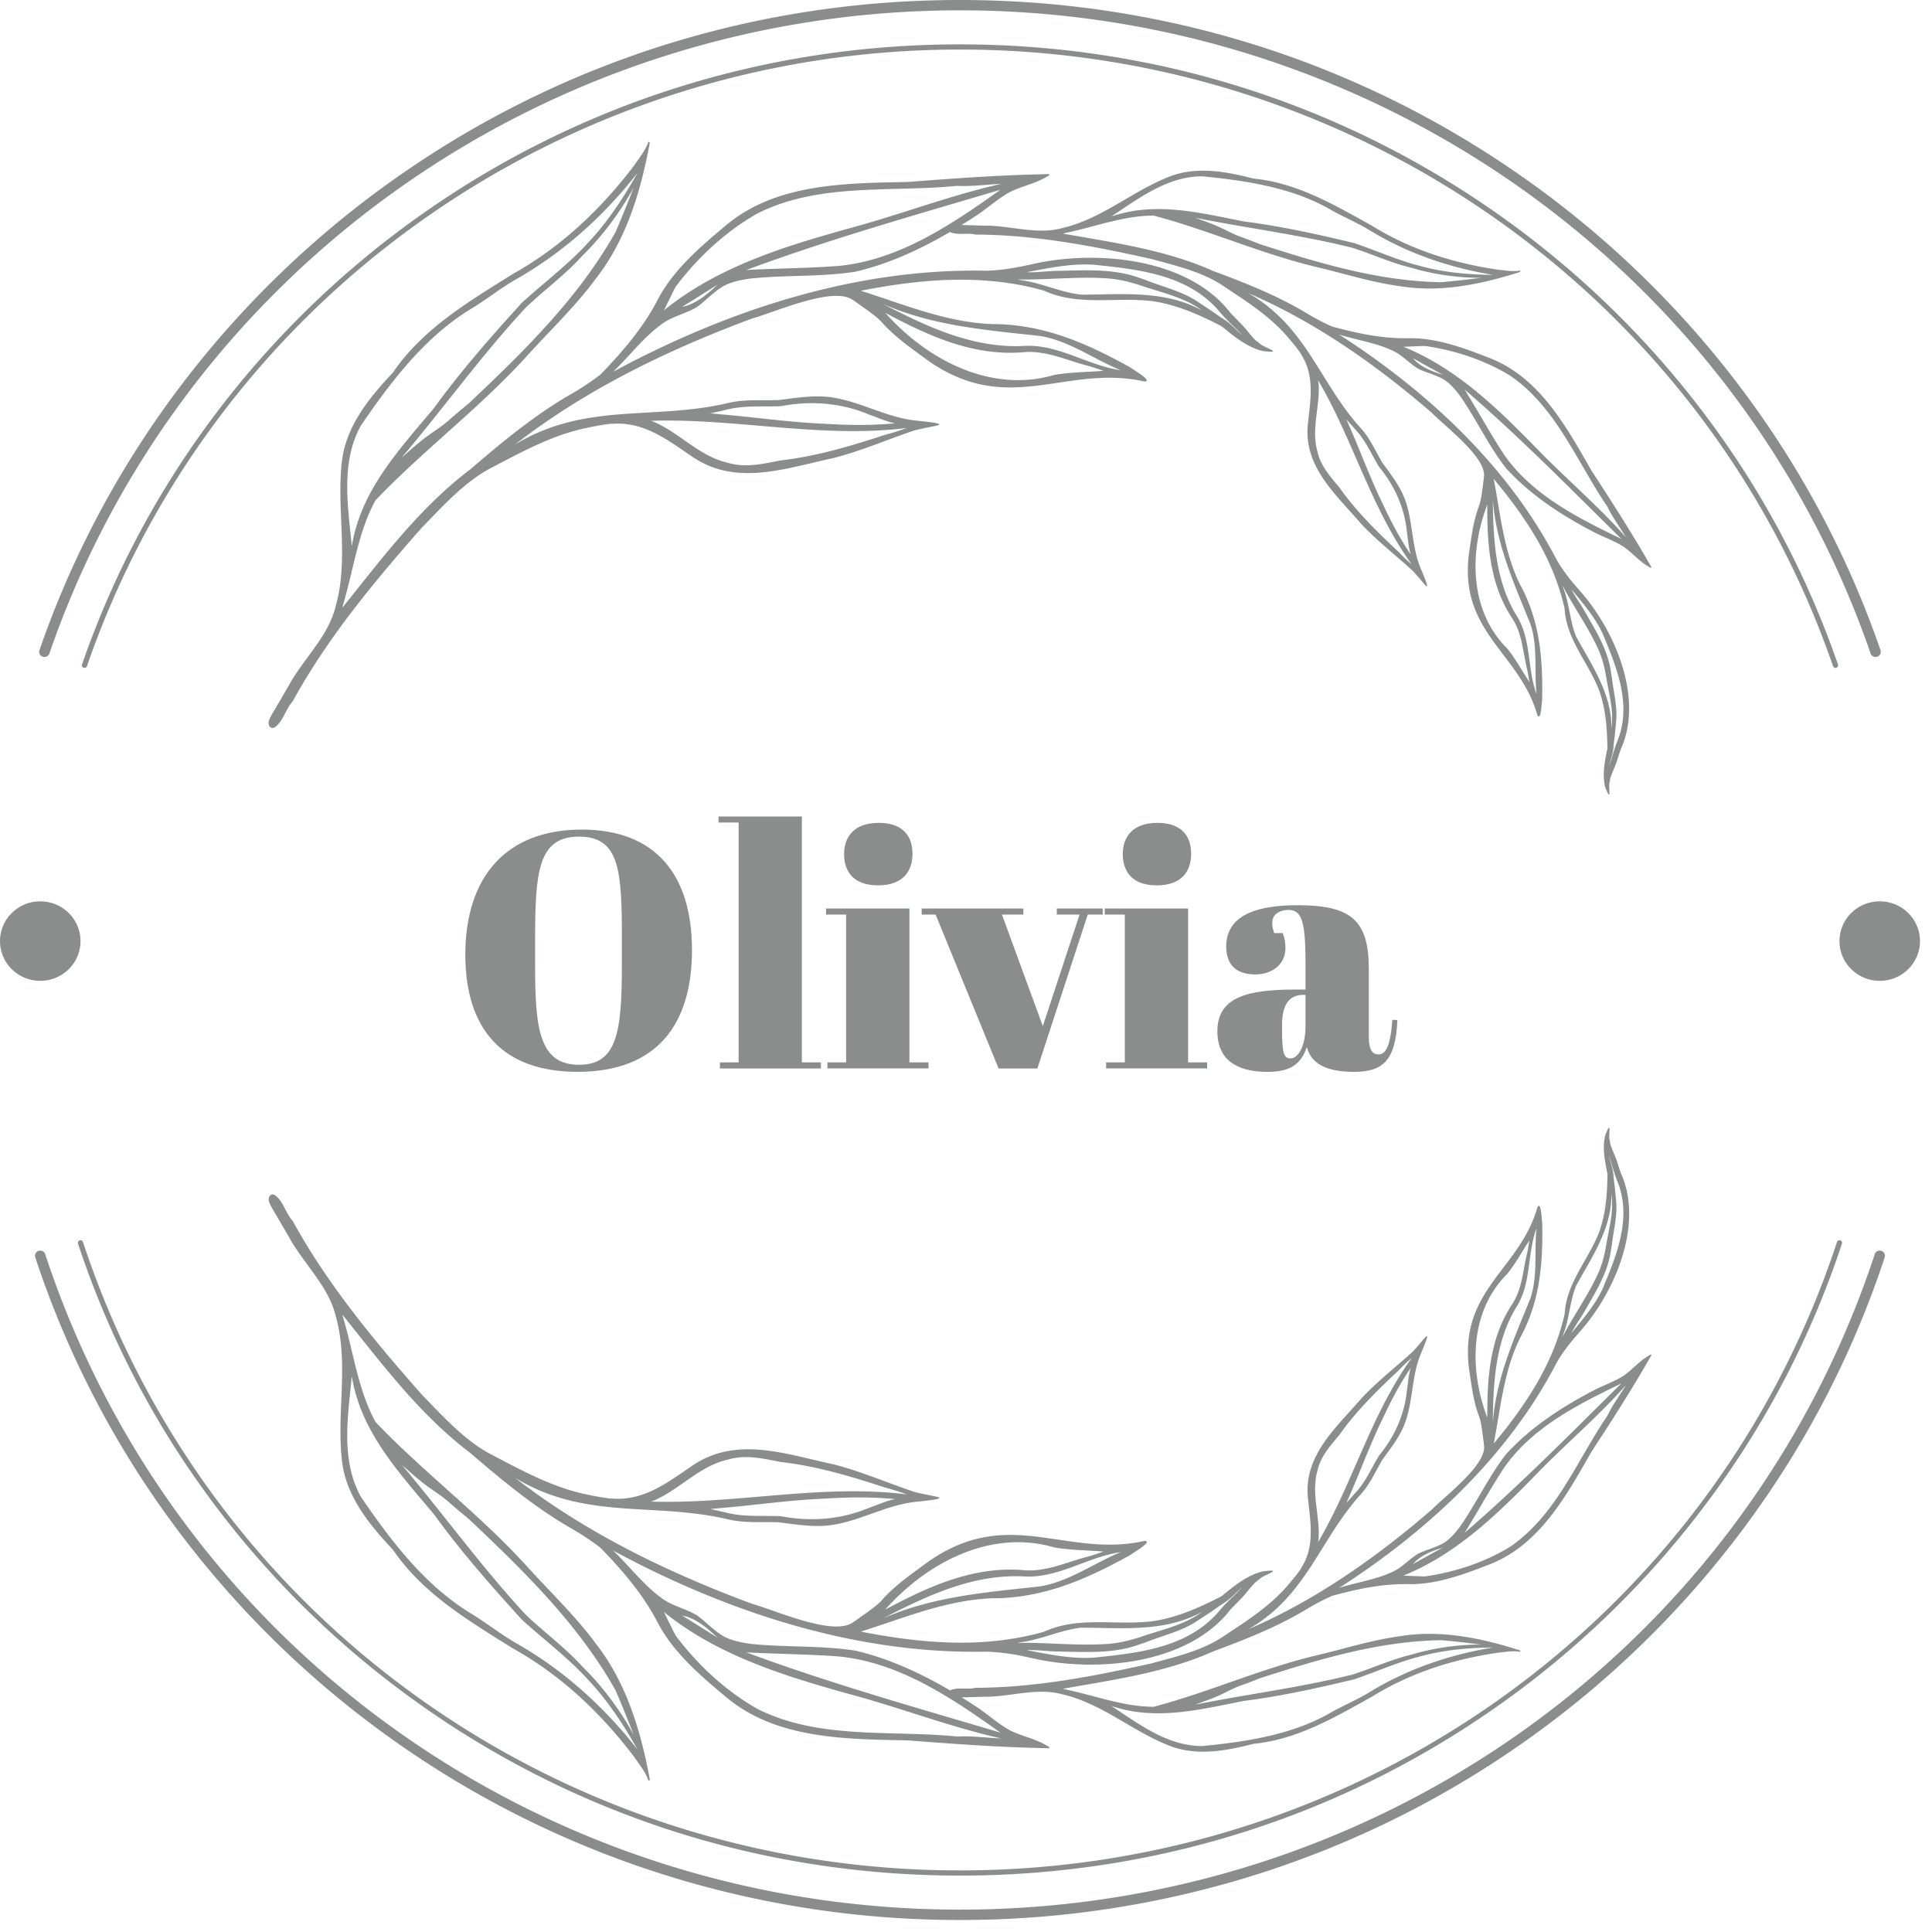 <svg width="123" height="123" fill="none" xmlns="http://www.w3.org/2000/svg"><g opacity=".999" fill="#3E4241" fill-opacity=".6"><path d="M116.909 42.512a.165.165 0 0 0 .104-.208 57.792 57.792 0 0 0-8.43-15.856A58.887 58.887 0 0 0 95.82 13.955C85.688 6.673 73.688 2.825 61.117 2.825c0 0 .002 0 0 0-12.57 0-24.571 3.85-34.702 11.129a58.926 58.926 0 0 0-12.764 12.494 57.823 57.823 0 0 0-8.43 15.856c-.03.085.017.18.105.208a.166.166 0 0 0 .211-.103c8.104-23.48 30.44-39.256 55.58-39.255 25.14 0 47.476 15.776 55.581 39.255.03.086.124.132.211.103ZM5.074 78.968a.164.164 0 0 0-.107.207 57.775 57.775 0 0 0 8.334 16.14 58.894 58.894 0 0 0 12.795 12.735c10.198 7.431 22.308 11.359 35.022 11.359 12.713 0 24.823-3.928 35.02-11.359a58.934 58.934 0 0 0 12.796-12.735 57.758 57.758 0 0 0 8.334-16.14.163.163 0 0 0-.107-.207.167.167 0 0 0-.21.105c-7.889 23.93-30.326 40.006-55.833 40.006-25.508 0-47.946-16.076-55.834-40.006a.168.168 0 0 0-.21-.105Z"/><path d="M2.72 41.809a.335.335 0 0 0 .424-.205C11.597 17.113 34.894.658 61.118.658c26.222 0 49.52 16.455 57.973 40.946a.334.334 0 0 0 .424.205.327.327 0 0 0 .207-.418 60.598 60.598 0 0 0-8.838-16.624 61.8 61.8 0 0 0-13.382-13.1C86.88 4.034 74.298 0 61.118 0S35.355 4.034 24.733 11.667a61.792 61.792 0 0 0-13.382 13.1A60.645 60.645 0 0 0 2.513 41.39c-.06.172.033.36.207.418ZM119.775 79.636a.334.334 0 0 0-.42.21c-8.229 24.96-31.633 41.729-58.239 41.729-26.605 0-50.01-16.769-58.238-41.728a.333.333 0 0 0-.42-.211.327.327 0 0 0-.213.415 60.552 60.552 0 0 0 8.738 16.921 61.76 61.76 0 0 0 13.415 13.353 61.923 61.923 0 0 0 17.056 8.762 62.531 62.531 0 0 0 19.662 3.148 62.53 62.53 0 0 0 19.662-3.148 61.93 61.93 0 0 0 17.058-8.762 61.734 61.734 0 0 0 13.414-13.353 60.576 60.576 0 0 0 8.739-16.921.328.328 0 0 0-.214-.415Z"/><path d="M84.813 101.598c1.604-.439 3.237-.786 4.916-.743 1.744.017 3.426-.608 5.03-1.23 3.246-1.227 4.938-4.373 6.557-7.19 1.299-1.994 2.593-4 3.767-6.064.026-.033.071-.073.041-.116-.043-.038-.084.009-.124.032l.001-.001-.01.007.004-.004a.786.786 0 0 0-.057.035l.01-.005c-.594.347-1.039.892-1.605 1.282-.632.394-1.354.625-2.006.982-2.004 1.06-3.926 2.317-5.454 3.999.001-.003.004-.004.005-.006l-.036.042.01-.01c-1.123 1.453-1.89 3.136-2.946 4.633-.279.36-.597.75-1.009.993l.003-.002c-.505.298-1.086.422-1.61.677-.58.344-1.022.879-1.644 1.16-1.08.504-2.266.663-3.393 1.019 5.644-3.63 10.762-8.384 13.852-14.35l.014-.03-.009.019c.34-.586.754-1.129 1.198-1.642.134-.156.269-.31.404-.465 2.159-2.522 3.92-6.737 2.469-9.936l.002.007c-.088-.24-.16-.487-.242-.73a.59.59 0 0 0 .009.026c-.095-.316-.245-.611-.357-.92l.003.01c-.018-.046-.034-.093-.051-.14a.651.651 0 0 0 .009.026c-.048-.105-.051-.22-.077-.331.001.005.003.01.003.016l-.024-.116.004.015c-.069-.273.14-1.28-.222-.4.002-.001.002-.005.003-.007l-.02.052.001-.004c-.016.041-.03.082-.042.123l.001-.002a.053.053 0 0 1-.005.011c-.183.792-.009 1.625.154 2.413-.017 1.237-.099 2.49-.515 3.669-.674 1.776-2.081 3.235-2.208 5.205l-.014.088v-.003c-.703 3.116-2.465 5.771-4.5 8.204.436-2.286.635-4.626 1.69-6.75 1.262-2.312 1.443-4.754 1.392-7.328-.035-.161-.073-1.399-.307-.952-1.117 3.947-4.927 5.215-4.368 10.16 0 .013.002.026.003.038v-.002l.002.02c0-.008 0-.015-.002-.021.167 1.083.276 2.174.686 3.204.14.5.182 1.02.256 1.53a.999.999 0 0 0-.005-.056c.008.088.019.175.026.264v-.023c0 .019.003.038.004.056l-.004-.03c.2 1.235-2.445 3.207-3.325 4.106-3.522 3.038-7.373 5.759-11.675 7.613 3.662-2.103 4.484-5.55 7.039-8.459l-.007.008a.716.716 0 0 1 .029-.033l-.005.005.03-.033.011-.014a.708.708 0 0 0-.015.019c.635-.665.996-1.51 1.454-2.289.55-.768 1.157-1.517 1.467-2.42.498-1.43.395-3 1.013-4.397-.003.003-.004.006-.006.01.758-1.82.258-.922-.541-.074-1.068.98-2.23 1.873-3.226 2.93a.267.267 0 0 1-.018.018l.001-.001-.017.018.003-.003c-1.624 1.892-3.702 3.654-3.42 6.37.16 1.508.46 3.06-.423 4.436l-.009.018.003-.004-.048.09.012-.023-.029.053c.001-.003.004-.005.005-.009a14.26 14.26 0 0 1-.652.821l.032-.036-.05.058a.121.121 0 0 1 .012-.013l-.03.035a.014.014 0 0 0 .003-.004c-1.158 1.405-2.711 2.387-4.22 3.384l.02-.012c-1.344.915-3.02 1.291-4.58 1.724l.01-.002a.823.823 0 0 0-.049.011l.035-.009c-3.686.824-7.408 1.545-11.2 1.555-.516.128-1.167-.059-1.626.165-1.87-1.098-3.85-2.011-5.976-2.52l.008.001-.066-.013.016.003c-2.24-.352-4.525-.193-6.776-.447-.555-.088-1.167-.202-1.67-.498l.003.001c-.62-.365-1.093-.912-1.675-1.321-.713-.418-1.553-.58-2.224-1.079-1.178-.857-2.04-2.029-3.083-3.024 7.246 3.907 15.416 6.602 23.732 6.431l.041-.002-.024.002a13.75 13.75 0 0 1 2.49.322c.248.052.495.107.741.161 4.012.837 9.644.266 12.297-3.138l-.007.006c.213-.233.44-.453.657-.682l-.022.025c.291-.284.526-.615.799-.915l-.01.01a3.748 3.748 0 0 1 .101-.111c.087-.112.212-.183.318-.274-.006.004-.011.009-.017.012l.114-.092-.015.013c.259-.233 1.481-.595.31-.468l.01-.001-.069.009.004-.001a2.096 2.096 0 0 0-.16.026h.004c-.004.001-.01.001-.014.003-.974.264-1.782.933-2.549 1.564-1.363.701-2.779 1.341-4.31 1.582-2.334.313-4.746-.339-6.973.67l-.105.035.004-.001c-3.814 1.06-7.74.725-11.582-.032 2.751-.864 5.425-2.01 8.36-2.12 3.26.003 6.036-1.222 8.82-2.771.156-.131 1.487-.89.862-.88-4.964 1.101-8.562-2.223-13.645 1.245h.001a5.516 5.516 0 0 0-.04.026c.001 0 .002 0 .002-.002a3.475 3.475 0 0 0-.02.013l.022-.014c-1.087.806-2.216 1.557-3.105 2.593-.464.439-1.01.786-1.525 1.163l.06-.039-.273.182a.435.435 0 0 1 .024-.015l-.059.038.031-.021c-1.233.93-4.925-.745-6.42-1.16-5.367-1.99-10.58-4.514-15.103-8.023 4.426 2.68 8.673 1.556 13.336 2.59a.642.642 0 0 1-.014-.004l.053.011-.01-.002c.019.003.036.008.055.01l.022.005a.287.287 0 0 0-.03-.005c1.096.292 2.23.184 3.347.221 1.16.14 2.33.352 3.498.158 1.853-.3 3.51-1.322 5.395-1.474h-.014c2.43-.25 1.16-.261-.232-.621-1.691-.569-3.343-1.288-5.076-1.737-.01-.003-.021-.005-.031-.009h.002l-.031-.008c.002 0 .004 0 .006.002-3.011-.632-6.145-1.824-8.948.052-1.556 1.048-3.077 2.27-5.096 2.128h-.025.005-.126.032-.074.012c-.428-.055-.853-.13-1.276-.216.02.004.04.007.058.012l-.093-.02.02.004c-.018-.004-.037-.007-.055-.012l.007.001c-2.21-.417-4.184-1.504-6.15-2.53l.024.012c-1.78-.9-3.164-2.47-4.544-3.882l.009.01a1.443 1.443 0 0 0-.01-.012c-3.04-3.45-5.99-6.999-8.203-11.034-.458-.495-.627-1.348-1.191-1.68-.307-.095-.417.279-.298.502-.007-.021-.012-.04-.02-.06.012.032.02.065.033.098l-.004-.015c.03.089.069.173.117.254l-.013-.02c.413.708.83 1.407 1.235 2.12l-.025-.038c.96 1.663 2.496 3.068 2.92 4.974l-.012-.054c.864 3.103-.013 6.286.42 9.418.33 2.144 1.757 3.878 3.209 5.419 1.902 2.8 4.828 4.528 7.652 6.293 3.059 1.711 5.581 4.098 7.681 6.863.324.464.69.918.9 1.437.003.015.01.031.008.046-.003.063.097.077.11.016l.001-.015.003-.025v.002-.011c-.555-2.985-1.457-6.056-3.353-8.517l.022.032c-1.294-1.791-2.896-3.31-4.38-4.94l.034.038c-3.013-3.367-6.668-6.086-9.777-9.34-1.117-2.017-1.41-4.48-2.077-6.689l-.031-.143c2.503 3.11 4.923 6.375 8.148 8.807l-.014-.014.02.02c1.931 1.661 3.939 3.325 6.137 4.627l-.029-.015c.75.42 1.481.888 2.16 1.407 1.41 1.455 2.74 2.993 3.667 4.808.995 1.867 2.654 3.298 4.267 4.645 3.225 2.748 7.648 2.724 11.667 2.814 2.935.226 5.88.44 8.818.494.052.008.121.033.15-.024.018-.068-.06-.086-.107-.114l.001.001a.045.045 0 0 1-.012-.007c.002.002.003.003.006.003l-.072-.042c.005.003.01.004.013.008-.724-.43-1.58-.591-2.334-.965-.799-.445-1.468-1.079-2.239-1.568a38.273 38.273 0 0 0-.825-.525c.57-.018 1.136-.037 1.705-.047l-.037.003c1.582-.037 3.196-.585 4.749-.149-.015-.005-.03-.008-.046-.012 2.593.587 4.57 2.439 7.015 3.343 1.688.593 3.502.252 5.184-.182 2.773-.268 5.162-1.675 7.538-2.997 2.427-1.508 5.14-2.375 7.962-2.795.462-.051.934-.135 1.394-.084.012.005.026.006.037.012.044.028.093-.038.053-.072l-.009-.007a.172.172 0 0 1-.018-.011l.002.001-.008-.005c-2.387-.76-4.97-1.307-7.494-.913l.03-.003c-1.803.226-3.527.774-5.288 1.197l.043-.01c-3.614.837-7.007 2.378-10.576 3.325-1.9.014-3.805-.731-5.67-1.112l-.116-.033c3.23-.574 6.542-1.029 9.558-2.376l-.016.005a.1.1 0 0 0 .022-.008c1.955-.727 3.942-1.507 5.739-2.564l-.021.016c.59-.369 1.214-.707 1.854-.989Zm10.887-8.07c1.784-2.624 4.729-4.102 7.517-5.447-3.261 3.221-6.494 6.504-9.968 9.502.83-1.343 1.593-2.73 2.451-4.056Zm-5.568 5.866c.482-.447 1.106-.67 1.724-.87-.634.353-1.273.695-1.902 1.059l.178-.19Zm-.674.872c3.325-1.378 5.9-3.896 8.364-6.42 1.86-1.923 3.914-3.649 5.685-5.653-.367.612-.799 1.191-1.12 1.829-.019.037-.035.074-.054.112-1.95 2.855-3.236 6.314-6.192 8.34-1.621.996-3.521 1.614-5.398 1.886h-.236.016c-.395-.021-.788-.026-1.18-.053.038-.015.077-.027.115-.041Zm13.352-25.49a8.616 8.616 0 0 0 .133.367l-.001-.002.001.003c.982 2.325.003 4.711-.907 6.891-.488 1.048-1.254 1.94-1.987 2.828.218-.45.524-.85.776-1.282.7-1.235 1.509-2.475 1.723-3.899l-.001.004c.025-.138.045-.276.068-.415l-.002.012.007-.04c.108-.956.376-1.906.262-2.872l.001.014a2.4 2.4 0 0 0-.003-.029l.001.01-.014-.149.004.034c-.017-.182-.036-.363-.054-.545l.001.008-.003-.032.001.005c-.02-.238-.061-.473-.086-.71l.001.016-.004-.031.001.007c-.011-.48-.174-.929-.304-1.384.161.384.247.796.386 1.19Zm-3.296 10.208c.404-1.01.42-2.123.829-3.128 1.013-1.846 2.277-3.656 2.245-5.85.179 1.158-.181 2.28-.356 3.416-.099.54-.235 1.079-.46 1.583l.022-.046c-.64 1.446-1.576 2.731-2.304 4.128.01-.034.016-.07.024-.103Zm-4.92 5.02a.721.721 0 0 1-.016-.044l.02.055.003.008a.127.127 0 0 1-.008-.019Zm2.832-7.326c-1.046 2.574-2.194 5.129-2.39 7.929.033-2.53.143-5.125 1.485-7.365.99-1.505.695-3.42 1.3-5.037-.153 1.488.094 3.03-.395 4.473Zm-1.463-1.582c.534-.666.938-1.424 1.412-2.132-.053.236-.076.476-.13.713l.008-.031-.078.342c0-.005.002-.01.003-.014-.236 1.062-.3 2.17-.935 3.1l.005-.007c-1.422 2.168-1.567 4.702-1.56 7.203l-.01-.043c-1.137-3.007-1.136-6.729 1.285-9.13ZM89.58 88.44a.219.219 0 0 0-.004.026c-.144 1.566-.776 2.983-1.778 4.197-.504.833-.88 1.744-1.577 2.45a.58.58 0 0 0-.024.03l.012-.015c-.161.188-.33.37-.488.558.003-.006.01-.01.014-.017l-.013.015c.138-.325.28-.65.42-.976.64-1.508 1.218-3.044 1.946-4.514l-.02.043c.506-1.092 1.068-2.15 1.744-3.149-.14.441-.16.91-.234 1.363l.002-.011Zm-.493-1.238a.57.57 0 0 0 .008-.008l-.01.01s0-.002.002-.002Zm-5.21 6.43c.194-.907.82-1.588 1.396-2.283 1.075-1.525 2.408-2.83 3.77-4.1l.005-.006-.005.005c.266-.279.54-.55.835-.796-2.601 3.598-3.735 7.942-5.967 11.736.011-.058.024-.116.031-.175.122-1.466-.488-2.906-.066-4.382Zm-6.862 9.04c-.003.001-.004.002-.006.005.249-.159.482-.341.727-.505l-.018.011.032-.021-.006.004c.517-.29.913-.725 1.335-1.127-.329.396-.729.727-1.08 1.103l.013-.015c-.114.122-.227.243-.336.37v-.001l-.002.003c-1.973 2.397-5.15 2.739-8.06 3.035-1.43.089-2.85-.21-4.245-.477.618-.028 1.233.064 1.851.083 1.757.028 3.583.171 5.264-.427a.009.009 0 0 0-.004.002c.164-.055.329-.113.493-.17l-.014.004.049-.016c1.107-.439 2.3-.704 3.29-1.388l-.013.01.03-.02-.01.007c.05-.034.104-.067.155-.102a.375.375 0 0 0-.034.022c.189-.123.376-.249.565-.374l-.007.005.03-.021Zm-12.088 1.886c1.338-.154 2.566-.783 3.901-.932 2.606.008 5.319.304 7.699-1.004-1.161.862-2.598 1.131-3.94 1.603-.65.208-1.316.376-1.999.428l.064-.004c-1.953.158-3.9-.093-5.85-.057l.125-.034Zm-8.348-2.329.039-.042a2.636 2.636 0 0 0-.049.054l.001-.001-.008.008.017-.019Zm-.193.215c2.627-2.954 6.696-5.114 10.729-3.928 1.037.182 2.101.173 3.15.266-.288.082-.563.195-.853.275l.038-.01-.42.114.018-.005c-1.298.365-2.548.94-3.932.804h.01c-3.195-.257-6.051 1.061-8.78 2.52.012-.013.028-.023.04-.036Zm8.706-2.087c2.22.18 4.143-1.246 6.262-1.541-1.716.702-3.26 1.86-5.12 2.178-3.42.379-6.879.64-10.055 2.058 2.784-1.434 5.686-2.824 8.913-2.695Zm-9.713-4.38c-.011.002-.021.007-.032.01-1.795.756-3.712.905-5.62.542-1.203-.054-2.419.075-3.596-.257l-.046-.01.024.005c-.299-.063-.595-.135-.894-.195.008 0 .017.003.026.005l-.024-.005c.437-.042.873-.08 1.311-.12 2.02-.193 4.036-.47 6.065-.547l-.058.003c1.487-.096 2.972-.111 4.456.03-.562.107-1.086.358-1.625.543.003-.001.007-.004.013-.005Zm1.067-1.245.013.003c-.005 0-.01-.003-.015-.004l.002.001Zm-14.806.795c1.671-.723 2.892-2.208 4.751-2.615 1.104-.32 2.213-.047 3.306.163 2.292.26 4.494.923 6.673 1.636a.033.033 0 0 0 .01.002c-.003 0-.005 0-.009-.002l.003.001c.457.122.913.257 1.354.428-5.445-.682-10.852.632-16.296.457.068-.023.14-.043.208-.07Zm-16.01-2.229c-.012-.009-.022-.018-.033-.025.381.325.743.668 1.137.978-.002 0-.003-.003-.006-.004.61.52 1.324.904 1.917 1.446a7.648 7.648 0 0 0-.033-.026c.152.126.296.26.449.385l-.006-.005c.118.1.236.2.354.298l-.035-.029c.113.096.229.189.342.283-.01-.01-.022-.018-.033-.028l.183.151-.025-.02c3.49 3.292 6.974 6.697 9.338 10.894l-.003-.007.017.033-.009-.017c.414.944.789 1.903 1.166 2.862a20.801 20.801 0 0 0-.138-.256 18.844 18.844 0 0 0-2.676-3.644l-.011-.011.007.007-.158-.162a.027.027 0 0 0 .008.008l-.39-.395c.012.01.022.022.033.032-1.081-1.187-2.39-2.133-3.546-3.241l.028.028-.038-.038.009.009a18.04 18.04 0 0 0-.043-.045l.015.016-.031-.033.017.017-.023-.023.004.003-.032-.033.037.039c-2.794-3.022-5.195-6.357-7.847-9.494.018.016.035.032.054.047Zm-3.232-5.681c.571 3.544 3.002 6.13 5.228 8.788 1.71 2.36 3.643 4.557 5.602 6.714 1.38 1.252 2.879 2.373 4.146 3.747l.024.025-.008-.008c1.288 1.362 2.327 2.933 3.23 4.563-.026-.039-.05-.08-.077-.119-2.138-2.727-4.732-5.059-7.775-6.769l.045.025c-1.015-.589-1.93-1.331-2.941-1.928l.048.028c-2.908-1.792-5.059-4.627-6.949-7.396-1.294-2.358-.819-5.126-.573-7.67Zm21.325 15.309c.768.254 1.375.792 1.953 1.333-.755-.471-1.5-.954-2.263-1.412.105.025.207.052.31.079Zm17.365 7.621-.153.006c-4.254-.42-8.783.217-12.713-1.756-2.032-1.149-3.81-2.816-5.199-4.658l-.136-.251a.116.116 0 0 1 .008.016c-.204-.433-.427-.854-.626-1.289.036.034.072.068.11.1 3.437 2.744 7.685 4.024 11.875 5.186 3.183.865 6.262 2.052 9.484 2.777-.884-.036-1.767-.159-2.65-.131Zm2.603-.243c-5.416-1.605-10.881-3.144-16.178-5.107 1.95.106 3.909.113 5.858.258 3.904.376 7.23 2.659 10.32 4.849Zm12.442-1.796-.03.013c.383-.145.773-.27 1.15-.429l-.005.002c.614-.231 1.169-.589 1.793-.801l-.032.014c.151-.06.304-.11.454-.169l-.006.002.353-.136-.034.013.339-.133-.033.013.18-.071-.024.01c3.745-1.203 7.569-2.359 11.538-2.414h-.007l.032.001h-.016c.847.072 1.69.176 2.532.279l-.238-.001a15.798 15.798 0 0 0-3.686.489c-.005.001-.01.002-.013.004l.008-.003-.179.05.01-.003-.439.123.036-.009c-1.282.308-2.476.87-3.728 1.262l.03-.008-.041.012.01-.004-.05.014.019-.005-.036.01.019-.005-.026.006.005-.001-.036.01.042-.012c-3.278.814-6.634 1.228-9.942 1.897l.051-.02Zm3.034-.216c2.378-.301 4.724-.823 7.05-1.379 1.444-.495 2.839-1.125 4.328-1.493a.289.289 0 0 1 .028-.008l-.01.002c1.489-.387 3.034-.517 4.57-.528-.039.004-.078.006-.118.009-2.81.463-5.51 1.401-7.93 2.9a.671.671 0 0 1 .036-.022c-.821.494-1.716.855-2.54 1.341l.039-.023c-2.428 1.37-5.322 1.8-8.068 2.07-2.216.008-4.047-1.4-5.802-2.557 2.8.965 5.621.24 8.417-.312ZM105.083 36.016c-1.174-2.063-2.468-4.07-3.767-6.064-1.618-2.817-3.311-5.962-6.557-7.189-1.604-.624-3.286-1.248-5.03-1.231-1.679.043-3.312-.305-4.916-.743-.64-.28-1.264-.62-1.859-.988l.021.015c-1.797-1.056-3.783-1.837-5.738-2.564l-.022-.008a.064.064 0 0 1 .015.006c-3.016-1.348-6.327-1.803-9.557-2.377l.115-.033c1.866-.38 3.772-1.125 5.67-1.112 3.57.948 6.961 2.488 10.576 3.325a2.509 2.509 0 0 0-.042-.01c1.76.423 3.485.972 5.288 1.198l-.03-.004c2.522.394 5.105-.153 7.493-.913l.008-.005-.001.001c.006-.003.011-.008.018-.011.003-.002.007-.004.009-.007.04-.032-.01-.098-.054-.072-.01.007-.024.008-.036.012-.46.052-.931-.033-1.395-.083-2.822-.422-5.535-1.288-7.962-2.796-2.377-1.32-4.765-2.729-7.537-2.996-1.683-.435-3.496-.776-5.184-.182-2.446.903-4.423 2.755-7.015 3.343.014-.005.03-.008.045-.012-1.552.435-3.167-.112-4.748-.15l.037.004c-.57-.01-1.137-.029-1.705-.047.278-.173.552-.348.825-.526.77-.488 1.44-1.122 2.239-1.568.754-.375 1.61-.534 2.333-.964-.004.003-.009.004-.012.007l.071-.041-.005.002.012-.007-.001.001c.047-.028.124-.045.106-.114-.028-.057-.099-.031-.15-.024-2.937.054-5.881.268-8.817.494-4.02.089-8.442.067-11.667 2.814-1.613 1.348-3.273 2.777-4.267 4.646-.928 1.814-2.257 3.352-3.667 4.807a18.059 18.059 0 0 1-2.131 1.393c-2.198 1.3-4.206 2.965-6.137 4.627l-.02.02.014-.015c-3.224 2.431-5.645 5.697-8.149 8.807l.031-.143c.668-2.21.96-4.672 2.077-6.69 3.11-3.252 6.763-5.973 9.778-9.338a1.106 1.106 0 0 1-.035.038c1.484-1.63 3.086-3.15 4.38-4.94l-.021.031c1.895-2.46 2.798-5.53 3.353-8.517v-.01.001c-.002-.007-.002-.016-.003-.025l-.001-.014c-.014-.062-.114-.047-.11.015 0 .015-.006.03-.008.046-.21.52-.577.975-.9 1.438-2.1 2.763-4.623 5.15-7.68 6.862-2.826 1.766-5.75 3.495-7.654 6.294-1.451 1.54-2.878 3.275-3.21 5.419-.431 3.13.445 6.313-.418 9.418.003-.019.009-.038.012-.055-.425 1.907-1.961 3.311-2.92 4.974l.024-.037c-.404.712-.82 1.412-1.234 2.119l.013-.02a1.262 1.262 0 0 0-.118.255l.005-.016-.033.099.02-.06c-.12.221-.01.596.297.502.565-.332.735-1.186 1.191-1.68 2.213-4.036 5.163-7.586 8.203-11.035a.774.774 0 0 1-.03.032l.04-.044-.008.01c1.38-1.412 2.763-2.981 4.543-3.882l-.024.013c1.966-1.028 3.941-2.114 6.15-2.531l-.006.001.055-.012-.02.004.093-.02a17.456 17.456 0 0 1 1.218-.205h-.013c.025 0 .05.002.075 0h-.032l.125.002h-.004.024c2.02-.142 3.542 1.08 5.096 2.127 2.805 1.876 5.939.685 8.949.053-.002 0-.005 0-.007.002l.031-.009h-.002c.01-.003.021-.005.031-.009 1.734-.448 3.385-1.168 5.076-1.736 1.392-.36 2.663-.371.233-.621h.014c-1.885-.153-3.542-1.176-5.395-1.475-1.168-.194-2.34.019-3.498.158-1.117.037-2.251-.07-3.347.221l.03-.005-.022.004-.055.011a.02.02 0 0 0 .01-.002l-.053.011.013-.003c-4.664 1.033-8.91-.091-13.336 2.59 4.525-3.51 9.737-6.034 15.103-8.023 1.496-.415 5.187-2.09 6.42-1.161l-.03-.021.058.038-.024-.015c.091.06.181.123.273.182a1.826 1.826 0 0 0-.06-.038c.517.376 1.062.723 1.525 1.163.889 1.036 2.018 1.785 3.106 2.592l-.022-.014.02.013c-.001 0-.002 0-.002-.002l.04.026h-.002c5.083 3.469 8.681.144 13.645 1.246.626.01-.706-.75-.862-.88-2.784-1.55-5.56-2.775-8.82-2.772-2.935-.11-5.608-1.256-8.36-2.12 3.84-.756 7.768-1.092 11.582-.031l-.004-.001.106.035c2.227 1.008 4.639.356 6.973.67 1.53.242 2.947.88 4.31 1.581.767.631 1.576 1.3 2.548 1.565.004 0 .01 0 .014.002h-.003c.052.011.106.02.16.026h-.004l.068.008-.01-.001c1.173.127-.05-.235-.31-.468l.015.014c-.038-.031-.074-.063-.113-.092l.016.012c-.105-.091-.23-.163-.317-.275l.022.024-.123-.134.01.01c-.274-.3-.51-.631-.8-.916l.023.026c-.217-.229-.445-.45-.657-.683l.007.007c-2.654-3.405-8.286-3.975-12.297-3.138-.247.053-.493.108-.741.16-.82.175-1.653.3-2.49.322a.181.181 0 0 1-.017 0c-8.317-.17-16.486 2.524-23.733 6.431 1.043-.995 1.906-2.167 3.084-3.024.669-.499 1.51-.661 2.224-1.078.582-.41 1.056-.957 1.674-1.321h-.003c.503-.295 1.115-.41 1.671-.497 2.25-.255 4.536-.096 6.775-.448l-.015.003.065-.013-.008.001c2.126-.508 4.106-1.422 5.977-2.52.459.225 1.11.038 1.625.166 3.792.01 7.514.73 11.2 1.554a.396.396 0 0 1-.034-.008l.048.01c-.004 0-.007 0-.01-.002 1.561.434 3.237.81 4.58 1.724-.007-.004-.012-.009-.019-.012 1.508.997 3.062 1.978 4.22 3.385a.015.015 0 0 1-.004-.005l.03.035-.012-.013.05.058-.031-.036c.227.267.446.539.651.821l-.004-.009.029.053-.013-.022c.016.03.031.06.048.089l-.002-.003c.003.005.007.01.009.017.883 1.377.583 2.93.422 4.437-.281 2.714 1.797 4.477 3.42 6.37 0-.002-.002-.003-.003-.004l.018.018h-.001l.017.018c.997 1.057 2.159 1.95 3.226 2.93.8.848 1.3 1.745.542-.075a.06.06 0 0 1 .005.01c-.618-1.396-.514-2.966-1.012-4.397-.31-.903-.918-1.652-1.467-2.42-.459-.778-.819-1.624-1.455-2.289l.016.019-.012-.013-.03-.034a.027.027 0 0 0 .005.005l-.029-.033.007.008c-2.555-2.909-3.377-6.356-7.038-8.46 4.301 1.854 8.153 4.576 11.674 7.614.88.9 3.525 2.873 3.326 4.106l.003-.03a.96.96 0 0 0-.004.056l.001-.023-.027.264.006-.057c-.075.512-.116 1.033-.257 1.53-.41 1.031-.519 2.123-.685 3.206 0-.008 0-.014.002-.021l-.002.02v-.002l-.004.038v-.001c-.559 4.946 3.25 6.213 4.369 10.16.234.448.272-.79.306-.952.051-2.574-.13-5.016-1.392-7.328-1.055-2.124-1.254-4.464-1.69-6.75 2.035 2.433 3.798 5.088 4.5 8.204v-.003c.006.03.01.06.014.089.127 1.97 1.534 3.428 2.209 5.205.415 1.18.497 2.431.514 3.669-.162.787-.337 1.619-.153 2.412l.004.011-.001-.002c.012.042.027.082.042.123l-.001-.003.02.051a.022.022 0 0 1-.002-.007c.36.88.152-.127.221-.4l-.003.015.023-.116a.093.093 0 0 0-.002.017c.025-.111.029-.227.077-.332-.004.008-.006.017-.009.026.016-.048.033-.094.051-.14l-.004.011c.113-.31.263-.604.357-.92-.003.008-.007.016-.009.025.082-.241.155-.488.242-.73l-.002.007c1.453-3.198-.31-7.414-2.469-9.936-.134-.155-.27-.308-.403-.464a10.927 10.927 0 0 1-1.198-1.643l.009.019a.35.35 0 0 0-.015-.03C96.021 29.683 90.902 24.93 85.26 21.3c1.127.355 2.313.515 3.392 1.02.623.282 1.065.815 1.645 1.16.523.254 1.105.379 1.61.676-.002 0-.003 0-.003-.002.41.243.73.633 1.009.993 1.055 1.498 1.822 3.18 2.945 4.633l-.01-.01.036.042c0-.002-.003-.003-.004-.005 1.528 1.682 3.45 2.938 5.454 3.998.653.358 1.373.588 2.005.982.565.39 1.012.936 1.605 1.282a.045.045 0 0 0-.01-.005l.058.035-.005-.003.01.006h-.001c.039.022.081.07.125.031.033-.043-.011-.082-.037-.116Zm-13.285-18.05h-.03.006c-3.97-.055-7.793-1.211-11.538-2.414l.024.01-.18-.071.033.013c-.114-.044-.226-.09-.34-.133l.035.014a46.57 46.57 0 0 0-.353-.136c.002 0 .003 0 .005.002-.15-.06-.303-.11-.453-.17l.032.014c-.623-.212-1.179-.57-1.793-.801l.005.002c-.377-.159-.767-.284-1.15-.429l.03.013-.054-.02c3.308.669 6.663 1.082 9.942 1.897l-.042-.012.035.01-.004-.002.025.007-.019-.006.036.01c-.005 0-.011-.003-.018-.004l.05.013-.01-.003.041.012a.331.331 0 0 1-.03-.009c1.253.393 2.446.954 3.727 1.263a54.724 54.724 0 0 0 .402.113l-.008-.002.179.049-.008-.002a15.761 15.761 0 0 0 3.698.493c.08 0 .159 0 .239-.002-.843.104-1.686.209-2.532.279l.018.001Zm-15.246-6.74c2.746.27 5.64.7 8.068 2.07l-.039-.022c.825.486 1.719.847 2.54 1.34l-.036-.022c2.42 1.498 5.12 2.437 7.93 2.9l.118.009c-1.534-.01-3.08-.14-4.57-.528l.01.003-.028-.008c-1.49-.369-2.884-.999-4.328-1.493-2.327-.557-4.673-1.079-7.05-1.38-2.795-.552-5.616-1.277-8.416-.312 1.754-1.158 3.586-2.566 5.801-2.557Zm-37.36 3.539-.016.033.004-.008c-2.365 4.198-5.85 7.602-9.34 10.895l.026-.021c-.06.052-.122.1-.183.151l.033-.028c-.113.094-.229.188-.342.283l.035-.029-.354.298c.003-.001.004-.003.006-.005-.152.125-.297.26-.45.386l.034-.027c-.593.542-1.307.926-1.917 1.446.002 0 .004-.003.006-.004-.394.31-.757.653-1.137.978l.032-.025-.054.045c2.652-3.137 5.053-6.473 7.847-9.494l-.037.039.032-.033-.004.003.023-.023-.017.017.031-.033-.015.016.043-.045-.009.009.038-.038-.028.028c1.157-1.108 2.465-2.054 3.546-3.241l-.032.032c.13-.132.26-.262.389-.395l-.008.008.158-.162-.007.007a18.851 18.851 0 0 0 2.687-3.655c.047-.084.092-.17.138-.255-.377.959-.752 1.916-1.166 2.86l.009-.013ZM22.973 27.1c1.89-2.77 4.04-5.604 6.948-7.396l-.048.029c1.011-.597 1.925-1.34 2.941-1.93-.015.01-.03.017-.045.026 3.044-1.71 5.637-4.042 7.775-6.768l.078-.12c-.904 1.63-1.943 3.202-3.23 4.563l.007-.007a.534.534 0 0 0-.024.025c-1.267 1.372-2.766 2.494-4.146 3.747-1.96 2.157-3.893 4.353-5.602 6.713-2.227 2.659-4.657 5.245-5.228 8.789-.247-2.545-.722-5.314.573-7.67Zm33.473.556h-.002a.083.083 0 0 0 .015-.004c-.005 0-.009.002-.013.004Zm-10.361-1.531.046-.01c1.177-.331 2.393-.204 3.595-.257 1.91-.364 3.826-.214 5.62.542l.033.011c-.005 0-.009-.003-.014-.004.539.184 1.063.435 1.625.543-1.484.142-2.969.125-4.456.03.02 0 .04.002.058.003-2.03-.078-4.045-.355-6.065-.548-.438-.04-.873-.078-1.311-.12.007-.001.016-.002.024-.005-.009.001-.018.006-.026.006.298-.06.595-.133.894-.195-.007 0-.016.002-.023.004Zm11.64 1.122a12.92 12.92 0 0 1-1.354.428l-.002.001c.003 0 .006 0 .009-.002a.032.032 0 0 1-.01.002c-2.18.713-4.38 1.377-6.673 1.636-1.093.21-2.202.483-3.306.164-1.859-.407-3.08-1.893-4.752-2.616-.068-.027-.14-.047-.21-.068 5.447-.177 10.854 1.138 16.299.455Zm-1.146-7.09a.224.224 0 0 1-.016-.017l.008.008v-.002l.048.054-.04-.043Zm10.536 3.713c-4.032 1.186-8.101-.974-10.73-3.928-.013-.013-.027-.023-.04-.035 2.73 1.46 5.585 2.777 8.78 2.52h-.01c1.384-.137 2.633.44 3.932.805l-.018-.006.42.114-.039-.01c.29.08.565.194.854.276-1.048.09-2.112.082-3.15.264Zm-.88-2.477c1.86.317 3.403 1.476 5.119 2.178-2.12-.296-4.043-1.72-6.262-1.542-3.227.13-6.13-1.26-8.913-2.695 3.176 1.42 6.634 1.68 10.056 2.059Zm3.38-4.54c2.911.296 6.088.638 8.06 3.035l.003.003-.001-.001c.109.126.222.248.337.37l-.014-.016c.351.376.751.708 1.08 1.104-.423-.404-.818-.837-1.335-1.128l.006.004a.463.463 0 0 0-.032-.02l.018.01c-.246-.164-.478-.345-.727-.504.002 0 .003.002.006.004l-.034-.022c.003.002.006.003.008.006-.189-.125-.376-.252-.566-.375l.035.022c-.051-.034-.105-.067-.156-.102l.01.007-.03-.02.015.01c-.99-.683-2.184-.949-3.292-1.388l-.049-.016c.005 0 .01.003.015.004-.165-.056-.329-.115-.493-.17l.004.002c-1.681-.599-3.507-.456-5.264-.426-.618.018-1.232.11-1.851.082 1.398-.265 2.818-.564 4.247-.475Zm1.035.883-.063-.003c.683.051 1.35.22 1.998.427 1.343.473 2.78.741 3.94 1.604-2.38-1.308-5.092-1.012-7.698-1.004-1.335-.148-2.563-.778-3.901-.933a7.426 7.426 0 0 0-.126-.035c1.95.037 3.9-.214 5.85-.056Zm-26.927 1.725-.31.079c.763-.459 1.507-.942 2.263-1.412-.578.54-1.185 1.078-1.953 1.333Zm-1.344.21c-.038.032-.074.066-.11.1.199-.434.42-.856.626-1.289l-.008.017.136-.252c1.388-1.842 3.167-3.509 5.199-4.657 3.93-1.974 8.46-1.337 12.713-1.757.051.002.102.006.153.007.883.027 1.767-.096 2.65-.132-3.22.724-6.3 1.912-9.483 2.777-4.191 1.162-8.44 2.442-11.876 5.186Zm10.992-2.74c-1.95.146-3.907.152-5.858.259 5.297-1.963 10.762-3.503 16.178-5.108-3.09 2.19-6.416 4.473-10.32 4.85Zm35.716 18.253h-.001l.009.009a.055.055 0 0 1-.008-.009Zm-2.89-7.941.024.03c.697.706 1.073 1.618 1.577 2.45 1.002 1.214 1.635 2.632 1.778 4.197 0 .01.002.018.004.027 0-.005 0-.008-.002-.012.075.453.093.922.233 1.362-.676-.998-1.239-2.058-1.743-3.149l.02.043c-.728-1.47-1.306-3.006-1.946-4.514-.14-.326-.281-.65-.42-.976l.013.015c-.004-.005-.01-.01-.014-.017.16.188.327.37.488.558a.052.052 0 0 1-.012-.014Zm-2.254-2.868c-.007-.06-.02-.117-.031-.176 2.232 3.794 3.366 8.138 5.967 11.737a10.48 10.48 0 0 1-.834-.796h-.001l.005.005-.005-.006c-1.362-1.27-2.695-2.576-3.77-4.101-.575-.693-1.202-1.376-1.397-2.282-.423-1.477.187-2.916.066-4.381Zm18.094 15.977c.91 2.18 1.889 4.565.907 6.891l-.001.004.001-.002a8.567 8.567 0 0 0-.133.367c-.138.394-.225.806-.386 1.193.13-.457.293-.904.304-1.384l-.001.007.004-.031-.001.016c.025-.238.066-.473.086-.71l-.001.005.003-.032-.001.008c.018-.182.038-.363.054-.546l-.004.034.014-.149-.001.01.003-.028-.001.014c.114-.967-.154-1.916-.262-2.872l-.007-.04.002.012c-.022-.138-.043-.278-.068-.416l.001.005c-.214-1.425-1.023-2.664-1.723-3.9-.252-.431-.557-.831-.776-1.281.734.885 1.499 1.777 1.987 2.825Zm-.242 1.076-.022-.046c.225.504.361 1.041.46 1.582.175 1.136.535 2.258.356 3.416.033-2.194-1.232-4.004-2.245-5.85-.408-1.003-.425-2.118-.83-3.127l-.023-.103c.728 1.397 1.665 2.682 2.304 4.128Zm-4.368-1.72c.489 1.443.242 2.984.394 4.473-.604-1.617-.31-3.533-1.299-5.037-1.342-2.24-1.451-4.835-1.484-7.364.196 2.8 1.343 5.355 2.389 7.928Zm-2.74-7.59c-.007 2.501.138 5.036 1.56 7.204l-.005-.008c.635.93.699 2.038.935 3.1l-.004-.014.08.343-.009-.031c.055.236.078.475.13.712-.473-.708-.877-1.466-1.412-2.132-2.421-2.401-2.422-6.123-1.288-9.128.007-.017.008-.031.012-.045Zm-.093.264.007-.019-.003.01v-.002a4.027 4.027 0 0 1-.02.055l.016-.044Zm-4.461-9.39c-.06-.062-.12-.125-.177-.19.629.364 1.268.706 1.902 1.06-.619-.2-1.243-.423-1.725-.87ZM95.7 28.86c-.86-1.326-1.62-2.713-2.451-4.056 3.476 2.998 6.708 6.281 9.968 9.502-2.787-1.344-5.734-2.821-7.517-5.446Zm2.123-.318c-2.465-2.524-5.039-5.043-8.364-6.42l-.115-.04c.393-.027.785-.031 1.18-.053h-.016.236c1.877.272 3.777.891 5.398 1.887 2.956 2.026 4.242 5.485 6.192 8.34l.054.112c.322.636.753 1.215 1.12 1.829-1.772-2.007-3.825-3.733-5.684-5.655ZM2.562 62.444c1.416 0 2.563-1.132 2.563-2.53 0-1.397-1.147-2.53-2.563-2.53-1.415 0-2.562 1.133-2.562 2.53 0 1.398 1.147 2.53 2.562 2.53ZM119.672 62.444c1.416 0 2.563-1.132 2.563-2.53 0-1.397-1.147-2.53-2.563-2.53-1.415 0-2.562 1.133-2.562 2.53 0 1.398 1.147 2.53 2.562 2.53Z"/></g><g opacity=".999" fill="#3E4241" fill-opacity=".6"><path d="M37.035 52.815c4.658 0 7.02 2.823 7.02 7.679 0 4.77-2.275 7.744-7.28 7.744-4.832 0-7.15-2.76-7.15-7.465 0-4.921 2.578-7.958 7.41-7.958Zm2.557 7.015c0-4.385-.13-6.567-2.73-6.567-2.622 0-2.795 2.268-2.795 6.653v1.54c0 4.021.26 6.332 2.794 6.332 2.428 0 2.73-2.075 2.73-6.375V59.83ZM51.052 51.98v15.658h1.213v.385h-6.434v-.385h1.192V52.365h-1.278v-.385h5.307ZM57.898 57.84v9.797h1.214v.385h-6.434v-.385h1.19v-9.411h-1.277v-.385h5.307Zm-1.95-5.453c1.343 0 2.145.662 2.145 1.968 0 1.133-.628 2.011-2.188 2.011-1.755 0-2.167-1.09-2.167-1.989 0-1.05.585-1.99 2.21-1.99ZM58.677 57.84h6.477v.386H63.79l2.6 7.102 2.34-7.102h-1.45v-.385h2.924v.385h-.953l-3.206 9.797h-2.47l-4.009-9.797h-.888v-.385ZM75.641 57.84v9.797h1.213v.385h-6.433v-.385h1.19v-9.411h-1.277v-.385h5.307Zm-1.95-5.453c1.343 0 2.144.662 2.144 1.968 0 1.133-.627 2.011-2.188 2.011-1.754 0-2.166-1.09-2.166-1.989 0-1.05.585-1.99 2.21-1.99ZM83.115 62.996V61.35c0-2.716-.238-3.421-1.104-3.421-.39 0-1.018.17-1.018.855 0 .171.043.385.13.62h.541c.108.278.173.556.173.962 0 1.005-.823 1.67-1.907 1.67-1.343 0-1.863-.728-1.863-1.776 0-1.797 1.581-2.631 4.528-2.631 3.402 0 4.55.941 4.55 4.043v4.343c0 .876.26 1.112.627 1.112.39 0 .758-.406.867-2.203l.325.022c-.108 2.567-.91 3.294-2.774 3.294-1.755 0-2.73-.535-2.99-1.584-.346 1.027-.974 1.584-2.49 1.584-1.517 0-3.206-.45-3.206-2.589 0-2.16 1.884-2.653 4.982-2.653h.63Zm0 2.332v-1.99h-.15c-.911 0-1.344.643-1.344 1.947v.342c0 1.54.15 1.755.563 1.755.411-.001.931-.685.931-2.054Z"/></g></svg>